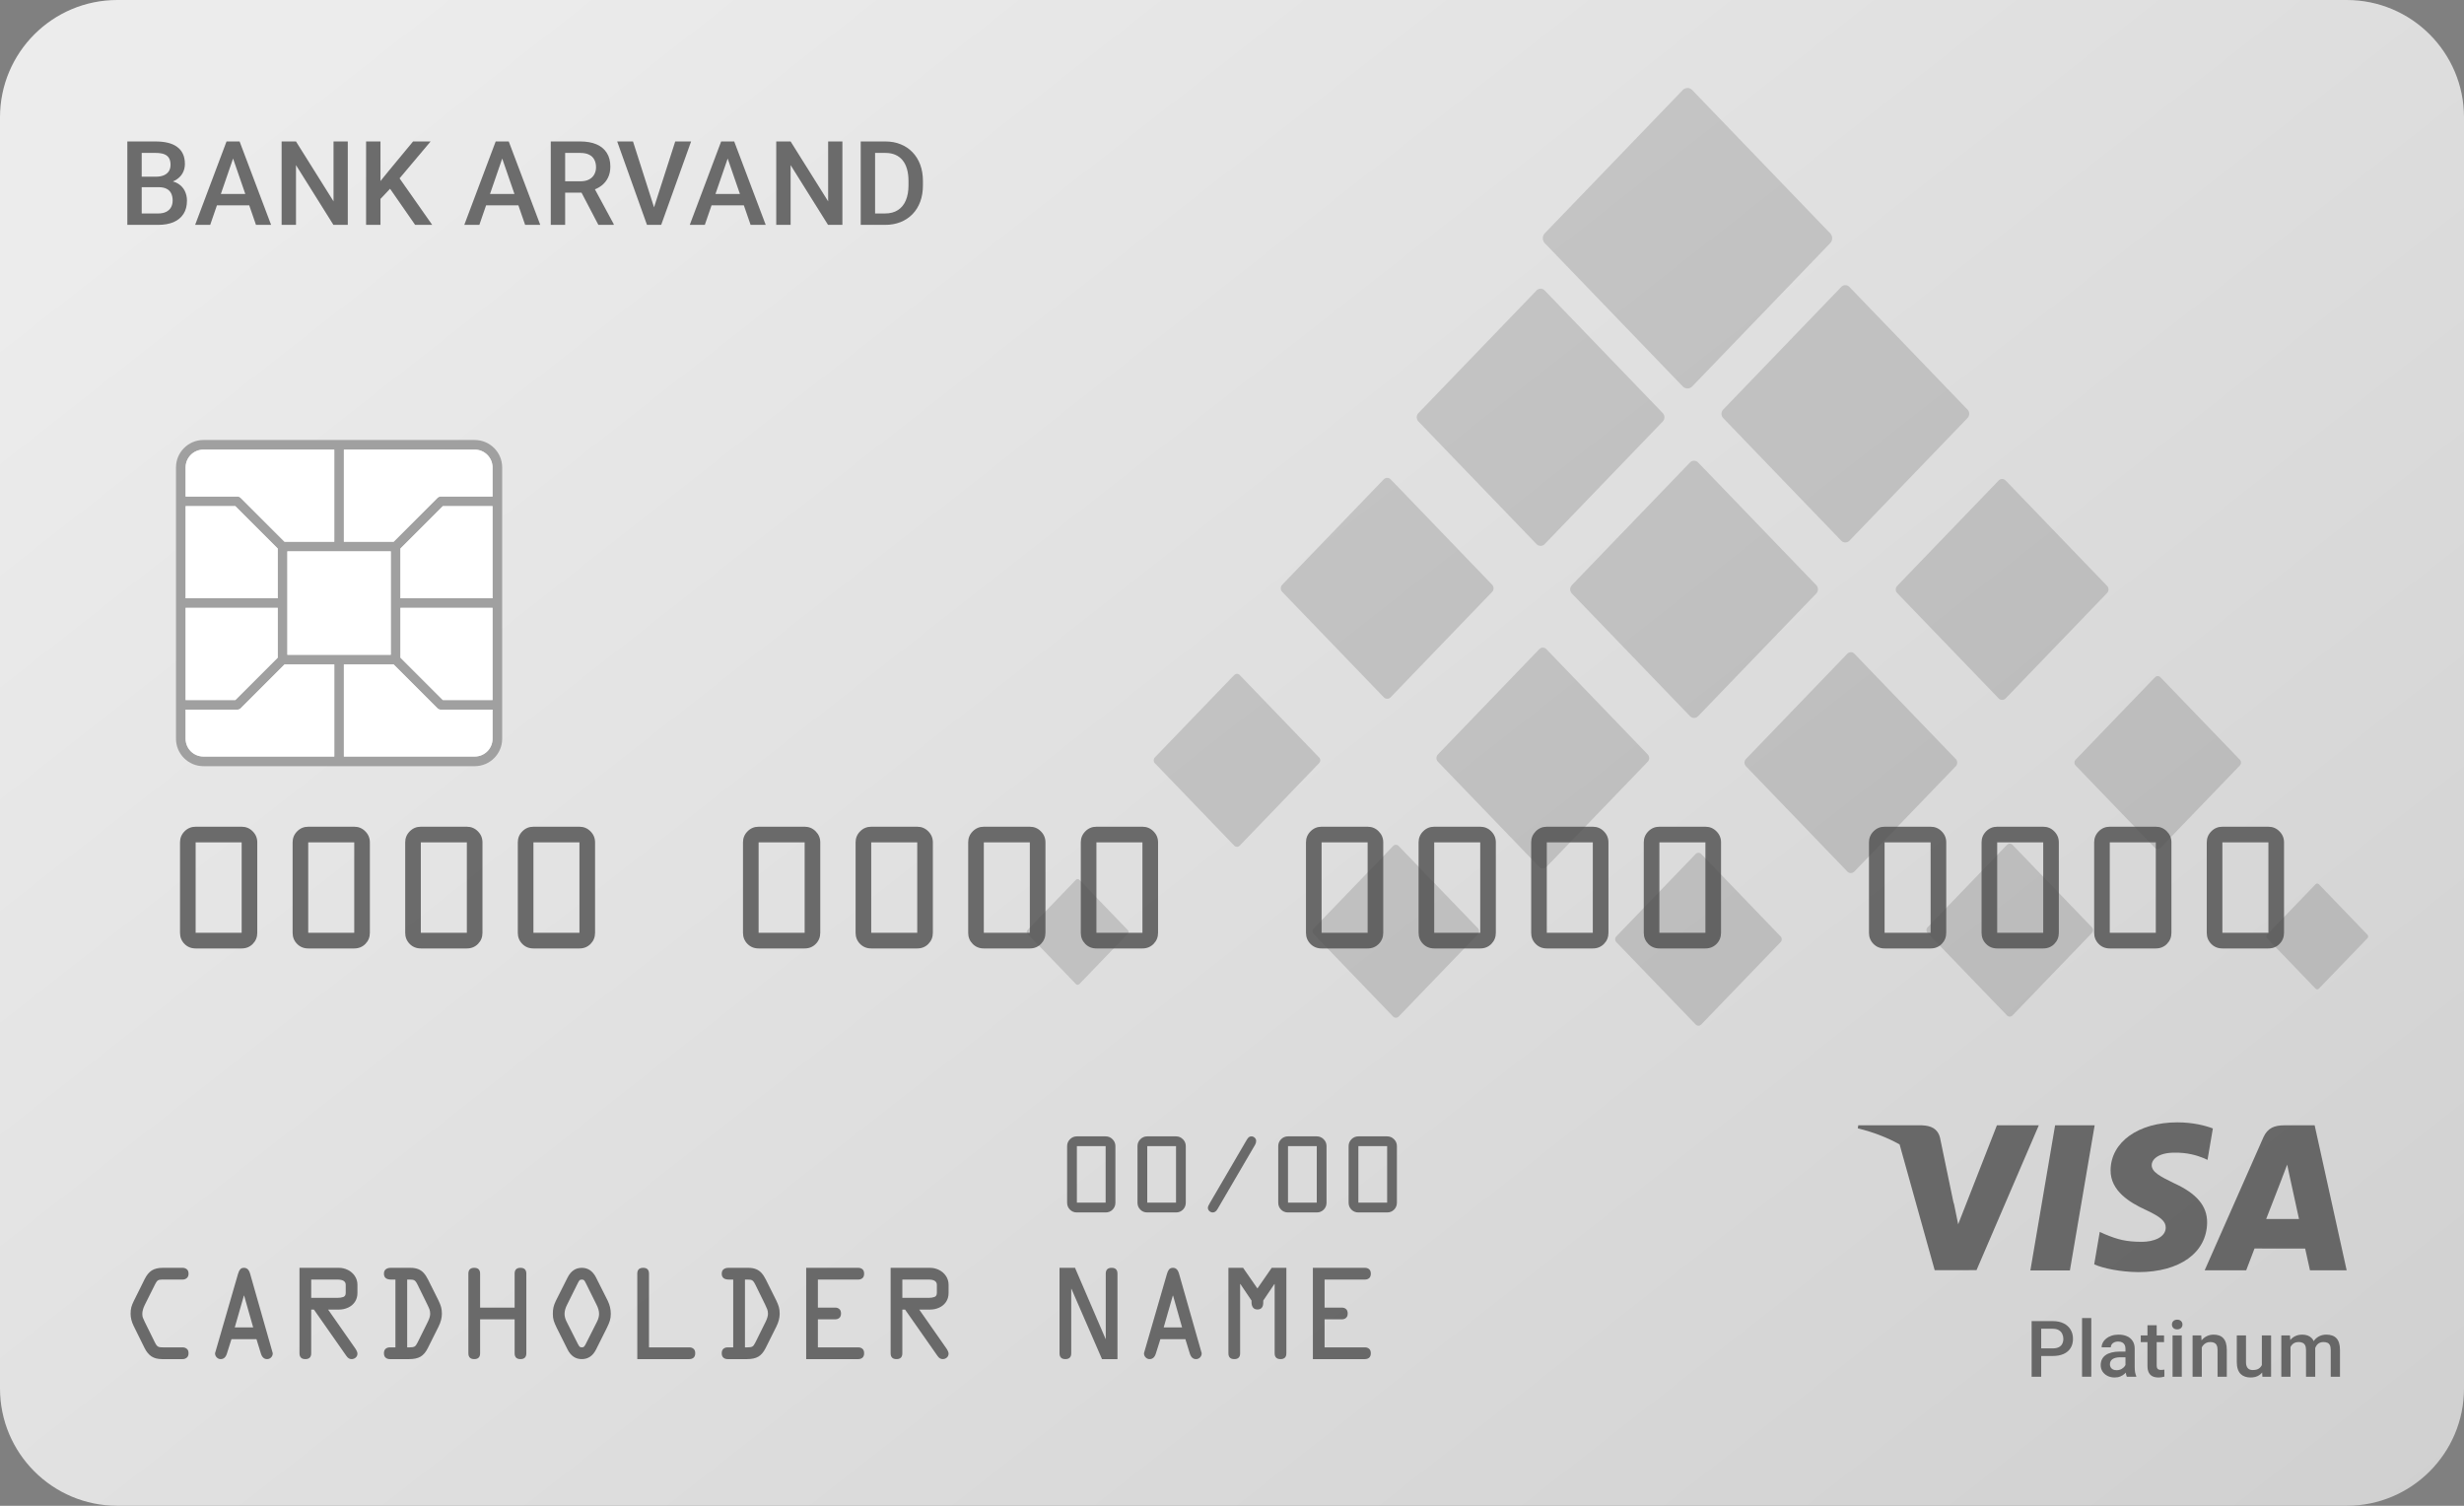 <svg width="252" height="154" viewBox="0 0 252 154" fill="none" xmlns="http://www.w3.org/2000/svg">
<rect x="0" y="0" width="252" height="154" fill="#808080" stroke="none"/>
<path d="M0 12C0 5.373 5.373 0 12 0H240C246.627 0 252 5.373 252 12V142C252 148.627 246.627 154 240 154H12C5.373 154 0 148.627 0 142V12Z" fill="url(#paint0_linear_118_4761)"/>
<path fill-rule="evenodd" clip-rule="evenodd" d="M157.985 23.863L172.101 9.207C172.163 9.142 172.238 9.09 172.321 9.054C172.404 9.019 172.493 9 172.584 9C172.674 9 172.763 9.019 172.846 9.054C172.929 9.09 173.004 9.142 173.067 9.207L187.18 23.863C187.309 23.998 187.382 24.178 187.382 24.365C187.382 24.552 187.309 24.732 187.18 24.867L173.067 39.523C173.004 39.589 172.929 39.641 172.846 39.676C172.763 39.712 172.674 39.731 172.584 39.731C172.493 39.731 172.404 39.712 172.321 39.676C172.238 39.641 172.163 39.589 172.101 39.523L157.985 24.867C157.857 24.731 157.786 24.551 157.786 24.365C157.786 24.178 157.857 23.999 157.985 23.863ZM105.074 95.133L110.043 89.971C110.065 89.948 110.091 89.929 110.121 89.916C110.15 89.904 110.182 89.898 110.213 89.898C110.245 89.898 110.276 89.904 110.306 89.916C110.335 89.929 110.361 89.948 110.383 89.971L115.354 95.134C115.399 95.181 115.424 95.244 115.424 95.309C115.424 95.374 115.399 95.437 115.354 95.484L110.383 100.648C110.361 100.671 110.335 100.689 110.306 100.702C110.276 100.714 110.245 100.722 110.213 100.722C110.182 100.722 110.15 100.714 110.121 100.702C110.091 100.689 110.065 100.671 110.043 100.648L105.074 95.485C105.051 95.462 105.032 95.435 105.019 95.404C105.007 95.374 105 95.341 105 95.308C105 95.275 105.007 95.243 105.019 95.213C105.032 95.182 105.051 95.156 105.074 95.133ZM231.849 95.598L236.818 90.437C236.84 90.414 236.867 90.395 236.896 90.383C236.925 90.37 236.957 90.364 236.989 90.364C237.021 90.364 237.052 90.37 237.081 90.383C237.11 90.395 237.137 90.414 237.158 90.437L242.13 95.598C242.175 95.646 242.2 95.709 242.2 95.774C242.2 95.84 242.175 95.904 242.13 95.951L237.158 101.111C237.136 101.134 237.11 101.152 237.081 101.165C237.052 101.177 237.02 101.185 236.989 101.185C236.957 101.185 236.925 101.177 236.896 101.165C236.867 101.152 236.84 101.134 236.818 101.111L231.849 95.951C231.803 95.903 231.778 95.84 231.778 95.773C231.778 95.707 231.803 95.646 231.849 95.598ZM134.359 94.954L142.482 86.519C142.518 86.481 142.562 86.449 142.609 86.429C142.657 86.408 142.709 86.397 142.761 86.397C142.814 86.397 142.865 86.408 142.913 86.429C142.961 86.449 143.004 86.481 143.04 86.519L151.167 94.954C151.239 95.033 151.279 95.136 151.279 95.243C151.279 95.35 151.239 95.453 151.167 95.532L143.04 103.97C143.004 104.007 142.961 104.037 142.913 104.058C142.865 104.078 142.813 104.088 142.761 104.088C142.709 104.088 142.657 104.078 142.609 104.058C142.562 104.037 142.518 104.007 142.482 103.97L134.359 95.532C134.285 95.454 134.243 95.352 134.243 95.244C134.243 95.137 134.285 95.032 134.359 94.954ZM165.3 95.772L173.427 87.332C173.463 87.294 173.506 87.263 173.553 87.243C173.601 87.222 173.653 87.211 173.705 87.211C173.757 87.211 173.808 87.222 173.856 87.243C173.904 87.263 173.947 87.294 173.983 87.332L182.11 95.772C182.184 95.85 182.225 95.953 182.225 96.06C182.225 96.168 182.184 96.272 182.11 96.35L173.983 104.786C173.947 104.823 173.904 104.853 173.856 104.874C173.808 104.894 173.757 104.905 173.705 104.905C173.653 104.905 173.602 104.894 173.554 104.874C173.506 104.853 173.463 104.823 173.427 104.786L165.3 96.35C165.226 96.272 165.184 96.168 165.184 96.06C165.184 95.953 165.226 95.85 165.3 95.772ZM197.139 94.84L205.265 86.4C205.301 86.363 205.344 86.333 205.392 86.312C205.44 86.292 205.491 86.281 205.543 86.281C205.595 86.281 205.647 86.292 205.694 86.312C205.742 86.333 205.785 86.363 205.821 86.4L213.948 94.84C214.021 94.918 214.062 95.021 214.062 95.128C214.062 95.235 214.021 95.338 213.948 95.416L205.821 103.854C205.785 103.892 205.742 103.922 205.694 103.942C205.647 103.963 205.595 103.974 205.543 103.974C205.491 103.974 205.44 103.963 205.392 103.942C205.344 103.922 205.301 103.892 205.265 103.854L197.139 95.416C197.065 95.338 197.023 95.235 197.023 95.128C197.023 95.021 197.065 94.917 197.139 94.84ZM212.272 77.704L220.399 69.267C220.435 69.229 220.478 69.199 220.526 69.179C220.574 69.159 220.625 69.147 220.677 69.147C220.729 69.147 220.78 69.159 220.828 69.179C220.876 69.199 220.919 69.229 220.955 69.267L229.081 77.704C229.154 77.782 229.195 77.886 229.195 77.993C229.195 78.101 229.154 78.203 229.081 78.282L220.955 86.719C220.919 86.757 220.876 86.788 220.829 86.809C220.781 86.83 220.729 86.84 220.677 86.84C220.625 86.84 220.573 86.83 220.525 86.809C220.477 86.788 220.434 86.757 220.399 86.719L212.272 78.282C212.199 78.204 212.157 78.101 212.157 77.993C212.157 77.886 212.199 77.782 212.272 77.704ZM118.103 77.47L126.229 69.033C126.265 68.996 126.308 68.966 126.356 68.945C126.404 68.925 126.456 68.914 126.508 68.914C126.56 68.914 126.611 68.925 126.658 68.945C126.706 68.966 126.75 68.996 126.785 69.033L134.911 77.47C134.986 77.547 135.027 77.651 135.027 77.759C135.027 77.867 134.986 77.97 134.911 78.048L126.785 86.486C126.75 86.524 126.706 86.555 126.658 86.575C126.611 86.596 126.56 86.606 126.508 86.606C126.456 86.606 126.404 86.596 126.356 86.575C126.308 86.555 126.265 86.524 126.229 86.486L118.103 78.048C118.029 77.97 117.988 77.867 117.988 77.76C117.988 77.652 118.029 77.547 118.103 77.47ZM147.056 77.162L157.434 66.385C157.48 66.337 157.535 66.299 157.596 66.273C157.657 66.246 157.723 66.233 157.789 66.233C157.856 66.233 157.922 66.246 157.983 66.273C158.044 66.299 158.099 66.337 158.145 66.385L168.523 77.162C168.617 77.261 168.669 77.393 168.669 77.53C168.669 77.667 168.617 77.799 168.523 77.899L158.145 88.675C158.099 88.723 158.044 88.761 157.983 88.787C157.922 88.813 157.856 88.827 157.789 88.827C157.723 88.827 157.657 88.813 157.596 88.787C157.535 88.761 157.48 88.723 157.434 88.675L147.056 77.899C146.962 77.8 146.91 77.668 146.91 77.531C146.91 77.395 146.962 77.261 147.056 77.162ZM178.559 77.628L188.937 66.851C188.982 66.803 189.037 66.765 189.098 66.739C189.159 66.713 189.225 66.699 189.292 66.699C189.358 66.699 189.423 66.713 189.484 66.739C189.546 66.765 189.6 66.803 189.646 66.851L200.026 77.628C200.119 77.727 200.172 77.859 200.172 77.996C200.172 78.132 200.119 78.264 200.026 78.363L189.646 89.14C189.601 89.188 189.546 89.227 189.485 89.253C189.424 89.279 189.358 89.293 189.292 89.293C189.225 89.293 189.159 89.279 189.098 89.253C189.037 89.227 188.982 89.188 188.937 89.14L178.559 78.363C178.466 78.264 178.413 78.132 178.413 77.996C178.413 77.859 178.466 77.727 178.559 77.628ZM160.761 59.842L172.842 47.296C172.896 47.24 172.96 47.196 173.031 47.165C173.102 47.135 173.178 47.119 173.256 47.119C173.333 47.119 173.41 47.135 173.481 47.165C173.552 47.196 173.616 47.24 173.67 47.296L185.753 59.842C185.863 59.958 185.924 60.111 185.924 60.27C185.924 60.43 185.863 60.584 185.753 60.7L173.67 73.245C173.617 73.302 173.552 73.346 173.481 73.377C173.41 73.408 173.333 73.424 173.256 73.424C173.178 73.424 173.102 73.408 173.031 73.377C172.959 73.346 172.895 73.302 172.842 73.245L160.761 60.7C160.651 60.584 160.59 60.431 160.589 60.271C160.589 60.112 160.651 59.958 160.761 59.842ZM176.23 41.892L188.314 29.34C188.368 29.285 188.432 29.24 188.503 29.209C188.574 29.179 188.65 29.163 188.728 29.163C188.805 29.163 188.882 29.179 188.953 29.209C189.024 29.24 189.088 29.285 189.141 29.34L201.225 41.892C201.334 42.008 201.396 42.162 201.396 42.322C201.396 42.481 201.334 42.635 201.225 42.751L189.141 55.303C189.088 55.359 189.024 55.404 188.953 55.434C188.882 55.464 188.805 55.48 188.728 55.48C188.65 55.48 188.574 55.464 188.503 55.434C188.432 55.404 188.368 55.359 188.314 55.303L176.23 42.751C176.121 42.635 176.06 42.481 176.06 42.322C176.06 42.162 176.121 42.008 176.23 41.892ZM194.033 59.917L204.409 49.14C204.455 49.092 204.51 49.054 204.571 49.027C204.632 49.001 204.697 48.986 204.764 48.986C204.83 48.986 204.896 49.001 204.957 49.027C205.018 49.054 205.073 49.092 205.119 49.14L215.496 59.917C215.59 60.017 215.643 60.148 215.643 60.285C215.643 60.422 215.59 60.554 215.496 60.654L205.119 71.43C205.073 71.477 205.018 71.516 204.957 71.542C204.896 71.568 204.83 71.581 204.764 71.581C204.698 71.581 204.632 71.568 204.571 71.542C204.51 71.516 204.455 71.477 204.409 71.43L194.033 60.654C193.937 60.554 193.884 60.421 193.883 60.283C193.883 60.145 193.937 60.017 194.033 59.917ZM131.139 59.799L141.519 49.023C141.565 48.975 141.62 48.937 141.681 48.911C141.742 48.885 141.807 48.872 141.873 48.872C141.94 48.872 142.005 48.885 142.066 48.911C142.127 48.937 142.182 48.975 142.228 49.023L152.605 59.799C152.699 59.898 152.752 60.03 152.752 60.167C152.752 60.305 152.699 60.437 152.605 60.536L142.228 71.31C142.183 71.359 142.128 71.398 142.067 71.424C142.006 71.451 141.94 71.465 141.873 71.465C141.807 71.465 141.741 71.451 141.68 71.424C141.619 71.398 141.564 71.359 141.519 71.31L131.139 60.536C131.043 60.437 130.989 60.304 130.989 60.165C130.988 60.027 131.043 59.899 131.139 59.799ZM145.065 42.247L157.148 29.702C157.201 29.646 157.266 29.601 157.337 29.57C157.408 29.539 157.485 29.523 157.562 29.523C157.639 29.523 157.716 29.539 157.787 29.57C157.858 29.601 157.922 29.646 157.975 29.702L170.057 42.247C170.167 42.363 170.228 42.517 170.228 42.677C170.228 42.837 170.167 42.99 170.057 43.105L157.975 55.652C157.922 55.708 157.858 55.752 157.787 55.783C157.716 55.813 157.639 55.829 157.562 55.829C157.485 55.829 157.408 55.813 157.337 55.783C157.266 55.752 157.202 55.708 157.148 55.652L145.065 43.105C144.954 42.989 144.892 42.834 144.892 42.674C144.892 42.513 144.954 42.364 145.065 42.247Z" fill="#4D4D4D" fill-opacity="0.2"/>
<path d="M18.683 139H16.585C16.142 139 15.779 138.909 15.498 138.728C15.219 138.546 14.98 138.257 14.783 137.86L13.679 135.628C13.464 135.194 13.356 134.774 13.356 134.368C13.356 134.106 13.381 133.882 13.43 133.694C13.48 133.507 13.568 133.287 13.693 133.035L14.795 130.817C15 130.403 15.244 130.107 15.527 129.93C15.812 129.752 16.185 129.663 16.644 129.663H18.683C18.843 129.663 18.982 129.711 19.102 129.807C19.223 129.902 19.283 130.055 19.283 130.264C19.283 130.465 19.223 130.615 19.102 130.715C18.982 130.814 18.843 130.864 18.683 130.864H16.679C16.497 130.864 16.362 130.875 16.274 130.896C16.189 130.918 16.116 130.962 16.058 131.028C16.001 131.095 15.933 131.208 15.852 131.368L14.807 133.457C14.639 133.805 14.555 134.108 14.555 134.368C14.555 134.521 14.571 134.646 14.604 134.743C14.64 134.841 14.707 134.992 14.807 135.197L15.829 137.271C15.907 137.434 15.98 137.552 16.049 137.626C16.117 137.7 16.198 137.748 16.292 137.77C16.386 137.789 16.531 137.799 16.729 137.799H18.683C18.843 137.799 18.982 137.847 19.102 137.942C19.223 138.038 19.283 138.19 19.283 138.399C19.283 138.601 19.223 138.751 19.102 138.851C18.982 138.95 18.843 139 18.683 139Z" fill="#4D4D4D" fill-opacity="0.8"/>
<path d="M21.993 138.399L24.346 130.275C24.402 130.08 24.475 129.93 24.562 129.824C24.652 129.717 24.784 129.663 24.958 129.663C25.263 129.663 25.471 129.867 25.582 130.275L27.896 138.399C27.896 138.573 27.839 138.717 27.724 138.83C27.608 138.943 27.474 139 27.319 139C27.005 139 26.789 138.8 26.672 138.399L26.23 136.961H23.672L23.218 138.399C23.101 138.8 22.884 139 22.567 139C22.415 139 22.281 138.942 22.166 138.827C22.051 138.712 21.993 138.569 21.993 138.399ZM25.893 135.76L24.97 132.508H24.943L24.009 135.76H25.893Z" fill="#4D4D4D" fill-opacity="0.8"/>
<path d="M31.828 133.935V138.399C31.828 138.8 31.629 139 31.23 139C30.83 139 30.63 138.8 30.63 138.399V129.663H34.661C34.983 129.663 35.29 129.735 35.581 129.88C35.872 130.024 36.107 130.23 36.287 130.498C36.467 130.764 36.557 131.065 36.557 131.403V132.232C36.557 132.592 36.468 132.9 36.29 133.158C36.114 133.414 35.881 133.607 35.59 133.738C35.299 133.869 34.989 133.935 34.661 133.935H33.557L36.258 137.799C36.457 138.074 36.557 138.286 36.557 138.435C36.557 138.601 36.497 138.736 36.378 138.842C36.259 138.947 36.114 139 35.944 139C35.745 139 35.569 138.888 35.417 138.663L32.106 133.935H31.828ZM31.828 130.864V132.736H34.494C34.74 132.736 34.945 132.706 35.109 132.646C35.275 132.583 35.358 132.445 35.358 132.232V131.403C35.358 131.044 35.074 130.864 34.506 130.864H31.828Z" fill="#4D4D4D" fill-opacity="0.8"/>
<path d="M40.441 137.799V130.864H39.999C39.511 130.864 39.267 130.664 39.267 130.264C39.267 130.061 39.331 129.91 39.46 129.812C39.589 129.713 39.756 129.663 39.961 129.663H41.965C42.277 129.663 42.542 129.706 42.759 129.792C42.977 129.876 43.168 130.007 43.33 130.185C43.492 130.362 43.642 130.589 43.778 130.864L44.833 132.977C44.964 133.244 45.057 133.477 45.111 133.674C45.166 133.871 45.193 134.103 45.193 134.368C45.193 134.784 45.077 135.225 44.845 135.689L43.755 137.872C43.546 138.292 43.296 138.585 43.005 138.751C42.716 138.917 42.334 139 41.859 139H39.867C39.693 139 39.55 138.95 39.437 138.851C39.323 138.751 39.267 138.601 39.267 138.399C39.267 138.198 39.323 138.048 39.437 137.948C39.55 137.849 39.693 137.799 39.867 137.799H40.441ZM41.643 130.864V137.799H41.871C42.125 137.799 42.302 137.77 42.401 137.711C42.503 137.652 42.605 137.514 42.709 137.295L43.767 135.159C43.919 134.841 43.995 134.581 43.995 134.38C43.995 134.196 43.973 134.045 43.928 133.926C43.885 133.805 43.807 133.628 43.693 133.396L42.697 131.368C42.611 131.198 42.535 131.08 42.469 131.014C42.402 130.945 42.324 130.903 42.234 130.888C42.147 130.872 41.997 130.864 41.786 130.864H41.643Z" fill="#4D4D4D" fill-opacity="0.8"/>
<path d="M52.632 134.931H49.102V138.399C49.102 138.8 48.902 139 48.504 139C48.103 139 47.903 138.8 47.903 138.399V130.264C47.903 129.863 48.103 129.663 48.504 129.663C48.902 129.663 49.102 129.863 49.102 130.264V133.732H52.632V130.264C52.632 129.863 52.831 129.663 53.23 129.663C53.63 129.663 53.83 129.863 53.83 130.264V138.399C53.83 138.8 53.63 139 53.23 139C52.831 139 52.632 138.8 52.632 138.399V134.931Z" fill="#4D4D4D" fill-opacity="0.8"/>
<path d="M60.955 130.647L62.156 133.035C62.363 133.459 62.467 133.903 62.467 134.368C62.467 134.636 62.435 134.868 62.373 135.065C62.312 135.263 62.212 135.506 62.071 135.795L60.967 138.004C60.637 138.668 60.149 139 59.505 139C58.858 139 58.37 138.668 58.04 138.004L56.935 135.795C56.795 135.506 56.693 135.263 56.631 135.065C56.57 134.868 56.54 134.636 56.54 134.368C56.54 134.108 56.562 133.882 56.607 133.688C56.654 133.495 56.735 133.277 56.851 133.035L58.052 130.647C58.386 129.991 58.87 129.663 59.505 129.663C60.136 129.663 60.619 129.991 60.955 130.647ZM60.99 133.396L59.912 131.225C59.85 131.096 59.794 131.004 59.745 130.949C59.698 130.893 59.618 130.864 59.505 130.864C59.392 130.864 59.312 130.89 59.268 130.94C59.225 130.989 59.167 131.084 59.095 131.225L58.017 133.396C57.831 133.751 57.738 134.075 57.738 134.368C57.738 134.622 57.807 134.886 57.943 135.159L59.095 137.441C59.163 137.57 59.222 137.662 59.27 137.717C59.319 137.771 59.398 137.799 59.505 137.799C59.61 137.799 59.69 137.769 59.742 137.708C59.797 137.647 59.853 137.559 59.912 137.441L61.063 135.159C61.2 134.886 61.269 134.622 61.269 134.368C61.269 134.075 61.176 133.751 60.99 133.396Z" fill="#4D4D4D" fill-opacity="0.8"/>
<path d="M66.375 137.799H70.503C70.677 137.799 70.82 137.849 70.934 137.948C71.047 138.046 71.103 138.196 71.103 138.399C71.103 138.603 71.047 138.754 70.934 138.854C70.82 138.951 70.677 139 70.503 139H65.177V130.264C65.177 129.863 65.377 129.663 65.777 129.663C66.176 129.663 66.375 129.863 66.375 130.264V137.799Z" fill="#4D4D4D" fill-opacity="0.8"/>
<path d="M74.988 137.799V130.864H74.546C74.058 130.864 73.814 130.664 73.814 130.264C73.814 130.061 73.878 129.91 74.007 129.812C74.136 129.713 74.303 129.663 74.508 129.663H76.512C76.824 129.663 77.089 129.706 77.306 129.792C77.524 129.876 77.715 130.007 77.877 130.185C78.039 130.362 78.189 130.589 78.325 130.864L79.38 132.977C79.511 133.244 79.603 133.477 79.658 133.674C79.713 133.871 79.74 134.103 79.74 134.368C79.74 134.784 79.624 135.225 79.392 135.689L78.302 137.872C78.093 138.292 77.843 138.585 77.552 138.751C77.263 138.917 76.881 139 76.406 139H74.414C74.24 139 74.097 138.95 73.983 138.851C73.87 138.751 73.814 138.601 73.814 138.399C73.814 138.198 73.87 138.048 73.983 137.948C74.097 137.849 74.24 137.799 74.414 137.799H74.988ZM76.189 130.864V137.799H76.418C76.672 137.799 76.849 137.77 76.948 137.711C77.05 137.652 77.152 137.514 77.256 137.295L78.314 135.159C78.466 134.841 78.542 134.581 78.542 134.38C78.542 134.196 78.519 134.045 78.475 133.926C78.432 133.805 78.353 133.628 78.24 133.396L77.244 131.368C77.158 131.198 77.082 131.08 77.016 131.014C76.949 130.945 76.871 130.903 76.781 130.888C76.693 130.872 76.544 130.864 76.333 130.864H76.189Z" fill="#4D4D4D" fill-opacity="0.8"/>
<path d="M83.648 137.799H87.776C87.95 137.799 88.094 137.849 88.207 137.948C88.32 138.046 88.377 138.196 88.377 138.399C88.377 138.603 88.32 138.754 88.207 138.854C88.094 138.951 87.95 139 87.776 139H82.45V129.663H87.776C87.95 129.663 88.094 129.713 88.207 129.812C88.32 129.91 88.377 130.061 88.377 130.264C88.377 130.467 88.32 130.618 88.207 130.718C88.094 130.815 87.95 130.864 87.776 130.864H83.648V133.732H85.415C85.587 133.732 85.73 133.782 85.843 133.882C85.956 133.979 86.013 134.13 86.013 134.333C86.013 134.534 85.956 134.685 85.843 134.784C85.73 134.882 85.587 134.931 85.415 134.931H83.648V137.799Z" fill="#4D4D4D" fill-opacity="0.8"/>
<path d="M92.285 133.935V138.399C92.285 138.8 92.086 139 91.688 139C91.287 139 91.087 138.8 91.087 138.399V129.663H95.118C95.44 129.663 95.747 129.735 96.038 129.88C96.329 130.024 96.564 130.23 96.744 130.498C96.924 130.764 97.014 131.065 97.014 131.403V132.232C97.014 132.592 96.925 132.9 96.747 133.158C96.571 133.414 96.338 133.607 96.047 133.738C95.756 133.869 95.446 133.935 95.118 133.935H94.014L96.715 137.799C96.914 138.074 97.014 138.286 97.014 138.435C97.014 138.601 96.954 138.736 96.835 138.842C96.716 138.947 96.571 139 96.401 139C96.202 139 96.026 138.888 95.874 138.663L92.564 133.935H92.285ZM92.285 130.864V132.736H94.951C95.197 132.736 95.402 132.706 95.566 132.646C95.732 132.583 95.815 132.445 95.815 132.232V131.403C95.815 131.044 95.531 130.864 94.963 130.864H92.285Z" fill="#4D4D4D" fill-opacity="0.8"/>
<path d="M113.089 136.949V130.264C113.089 129.863 113.288 129.663 113.687 129.663C114.087 129.663 114.287 129.863 114.287 130.264V139H112.705L109.573 131.799H109.585H109.559V138.399C109.559 138.8 109.359 139 108.961 139C108.561 139 108.36 138.8 108.36 138.399V129.663H109.945L113.077 136.949H113.062H113.089Z" fill="#4D4D4D" fill-opacity="0.8"/>
<path d="M116.997 138.399L119.35 130.275C119.406 130.08 119.479 129.93 119.566 129.824C119.656 129.717 119.788 129.663 119.962 129.663C120.267 129.663 120.475 129.867 120.586 130.275L122.9 138.399C122.9 138.573 122.843 138.717 122.728 138.83C122.612 138.943 122.478 139 122.323 139C122.009 139 121.793 138.8 121.676 138.399L121.233 136.961H118.676L118.222 138.399C118.104 138.8 117.888 139 117.571 139C117.419 139 117.285 138.942 117.17 138.827C117.055 138.712 116.997 138.569 116.997 138.399ZM120.896 135.76L119.974 132.508H119.947L119.013 135.76H120.896Z" fill="#4D4D4D" fill-opacity="0.8"/>
<path d="M128.599 131.775L130.061 129.663H131.561V138.399C131.561 138.8 131.36 139 130.96 139C130.562 139 130.362 138.8 130.362 138.399V131.321H130.336L129.196 133.012V133.205C129.196 133.684 128.997 133.923 128.599 133.923C128.397 133.923 128.247 133.855 128.147 133.721C128.048 133.584 127.998 133.412 127.998 133.205V133.012L126.858 131.321H126.832V138.399C126.832 138.8 126.633 139 126.234 139C125.834 139 125.634 138.8 125.634 138.399V129.663H127.134L128.599 131.775Z" fill="#4D4D4D" fill-opacity="0.8"/>
<path d="M135.469 137.799H139.597C139.771 137.799 139.914 137.849 140.027 137.948C140.141 138.046 140.197 138.196 140.197 138.399C140.197 138.603 140.141 138.754 140.027 138.854C139.914 138.951 139.771 139 139.597 139H134.271V129.663H139.597C139.771 129.663 139.914 129.713 140.027 129.812C140.141 129.91 140.197 130.061 140.197 130.264C140.197 130.467 140.141 130.618 140.027 130.718C139.914 130.815 139.771 130.864 139.597 130.864H135.469V133.732H137.235C137.407 133.732 137.55 133.782 137.663 133.882C137.776 133.979 137.833 134.13 137.833 134.333C137.833 134.534 137.776 134.685 137.663 134.784C137.55 134.882 137.407 134.931 137.235 134.931H135.469V137.799Z" fill="#4D4D4D" fill-opacity="0.8"/>
<path d="M110.136 116.219H113.078C113.354 116.219 113.59 116.318 113.783 116.515C113.979 116.71 114.076 116.945 114.076 117.22V122.999C114.076 123.279 113.981 123.516 113.791 123.709C113.6 123.903 113.362 124 113.078 124H110.136C109.851 124 109.613 123.903 109.423 123.709C109.232 123.516 109.137 123.279 109.137 122.999V117.22C109.137 116.945 109.234 116.71 109.428 116.515C109.623 116.318 109.859 116.219 110.136 116.219ZM110.136 122.999H113.078V117.22H110.136V122.999Z" fill="#4D4D4D" fill-opacity="0.8"/>
<path d="M117.333 116.219H120.275C120.552 116.219 120.787 116.318 120.98 116.515C121.176 116.71 121.273 116.945 121.273 117.22V122.999C121.273 123.279 121.178 123.516 120.988 123.709C120.797 123.903 120.56 124 120.275 124H117.333C117.048 124 116.811 123.903 116.62 123.709C116.43 123.516 116.334 123.279 116.334 122.999V117.22C116.334 116.945 116.431 116.71 116.625 116.515C116.82 116.318 117.056 116.219 117.333 116.219ZM117.333 122.999H120.275V117.22H117.333V122.999Z" fill="#4D4D4D" fill-opacity="0.8"/>
<path d="M128.361 117.081L124.521 123.651C124.389 123.884 124.226 124 124.032 124C123.905 124 123.79 123.954 123.686 123.861C123.583 123.766 123.532 123.656 123.532 123.529C123.532 123.418 123.605 123.245 123.751 123.009L127.492 116.6C127.57 116.47 127.643 116.374 127.711 116.312C127.78 116.25 127.87 116.219 127.982 116.219C128.114 116.219 128.228 116.266 128.324 116.358C128.422 116.45 128.471 116.56 128.471 116.69C128.471 116.819 128.434 116.949 128.361 117.081Z" fill="#4D4D4D" fill-opacity="0.8"/>
<path d="M131.728 116.219H134.669C134.946 116.219 135.181 116.318 135.375 116.515C135.57 116.71 135.668 116.945 135.668 117.22V122.999C135.668 123.279 135.573 123.516 135.382 123.709C135.192 123.903 134.954 124 134.669 124H131.728C131.443 124 131.205 123.903 131.015 123.709C130.824 123.516 130.729 123.279 130.729 122.999V117.22C130.729 116.945 130.826 116.71 131.02 116.515C131.215 116.318 131.451 116.219 131.728 116.219ZM131.728 122.999H134.669V117.22H131.728V122.999Z" fill="#4D4D4D" fill-opacity="0.8"/>
<path d="M138.925 116.219H141.867C142.143 116.219 142.379 116.318 142.572 116.515C142.768 116.71 142.865 116.945 142.865 117.22V122.999C142.865 123.279 142.77 123.516 142.58 123.709C142.389 123.903 142.152 124 141.867 124H138.925C138.64 124 138.402 123.903 138.212 123.709C138.021 123.516 137.926 123.279 137.926 122.999V117.22C137.926 116.945 138.023 116.71 138.217 116.515C138.412 116.318 138.648 116.219 138.925 116.219ZM138.925 122.999H141.867V117.22H138.925V122.999Z" fill="#4D4D4D" fill-opacity="0.8"/>
<path d="M20.008 84.551H24.715C25.158 84.551 25.534 84.708 25.844 85.023C26.156 85.336 26.312 85.712 26.312 86.152V95.398C26.312 95.846 26.16 96.225 25.855 96.535C25.551 96.845 25.171 97 24.715 97H20.008C19.552 97 19.172 96.845 18.867 96.535C18.562 96.225 18.41 95.846 18.41 95.398V86.152C18.41 85.712 18.565 85.336 18.875 85.023C19.188 84.708 19.565 84.551 20.008 84.551ZM20.008 95.398H24.715V86.152H20.008V95.398Z" fill="#4D4D4D" fill-opacity="0.8"/>
<path d="M31.523 84.551H36.23C36.673 84.551 37.05 84.708 37.359 85.023C37.672 85.336 37.828 85.712 37.828 86.152V95.398C37.828 95.846 37.676 96.225 37.371 96.535C37.066 96.845 36.686 97 36.23 97H31.523C31.068 97 30.688 96.845 30.383 96.535C30.078 96.225 29.926 95.846 29.926 95.398V86.152C29.926 85.712 30.081 85.336 30.391 85.023C30.703 84.708 31.081 84.551 31.523 84.551ZM31.523 95.398H36.23V86.152H31.523V95.398Z" fill="#4D4D4D" fill-opacity="0.8"/>
<path d="M43.039 84.551H47.746C48.189 84.551 48.565 84.708 48.875 85.023C49.188 85.336 49.344 85.712 49.344 86.152V95.398C49.344 95.846 49.191 96.225 48.887 96.535C48.582 96.845 48.202 97 47.746 97H43.039C42.583 97 42.203 96.845 41.898 96.535C41.594 96.225 41.441 95.846 41.441 95.398V86.152C41.441 85.712 41.596 85.336 41.906 85.023C42.219 84.708 42.596 84.551 43.039 84.551ZM43.039 95.398H47.746V86.152H43.039V95.398Z" fill="#4D4D4D" fill-opacity="0.8"/>
<path d="M54.555 84.551H59.262C59.704 84.551 60.081 84.708 60.391 85.023C60.703 85.336 60.859 85.712 60.859 86.152V95.398C60.859 95.846 60.707 96.225 60.402 96.535C60.098 96.845 59.717 97 59.262 97H54.555C54.099 97 53.719 96.845 53.414 96.535C53.109 96.225 52.957 95.846 52.957 95.398V86.152C52.957 85.712 53.112 85.336 53.422 85.023C53.734 84.708 54.112 84.551 54.555 84.551ZM54.555 95.398H59.262V86.152H54.555V95.398Z" fill="#4D4D4D" fill-opacity="0.8"/>
<path d="M77.586 84.551H82.293C82.736 84.551 83.112 84.708 83.422 85.023C83.734 85.336 83.891 85.712 83.891 86.152V95.398C83.891 95.846 83.738 96.225 83.434 96.535C83.129 96.845 82.749 97 82.293 97H77.586C77.13 97 76.75 96.845 76.445 96.535C76.141 96.225 75.988 95.846 75.988 95.398V86.152C75.988 85.712 76.143 85.336 76.453 85.023C76.766 84.708 77.143 84.551 77.586 84.551ZM77.586 95.398H82.293V86.152H77.586V95.398Z" fill="#4D4D4D" fill-opacity="0.8"/>
<path d="M89.102 84.551H93.809C94.251 84.551 94.628 84.708 94.938 85.023C95.25 85.336 95.406 85.712 95.406 86.152V95.398C95.406 95.846 95.254 96.225 94.949 96.535C94.644 96.845 94.264 97 93.809 97H89.102C88.646 97 88.266 96.845 87.961 96.535C87.656 96.225 87.504 95.846 87.504 95.398V86.152C87.504 85.712 87.659 85.336 87.969 85.023C88.281 84.708 88.659 84.551 89.102 84.551ZM89.102 95.398H93.809V86.152H89.102V95.398Z" fill="#4D4D4D" fill-opacity="0.8"/>
<path d="M100.617 84.551H105.324C105.767 84.551 106.143 84.708 106.453 85.023C106.766 85.336 106.922 85.712 106.922 86.152V95.398C106.922 95.846 106.77 96.225 106.465 96.535C106.16 96.845 105.78 97 105.324 97H100.617C100.161 97 99.781 96.845 99.477 96.535C99.172 96.225 99.019 95.846 99.019 95.398V86.152C99.019 85.712 99.174 85.336 99.484 85.023C99.797 84.708 100.174 84.551 100.617 84.551ZM100.617 95.398H105.324V86.152H100.617V95.398Z" fill="#4D4D4D" fill-opacity="0.8"/>
<path d="M112.133 84.551H116.84C117.283 84.551 117.659 84.708 117.969 85.023C118.281 85.336 118.438 85.712 118.438 86.152V95.398C118.438 95.846 118.285 96.225 117.98 96.535C117.676 96.845 117.296 97 116.84 97H112.133C111.677 97 111.297 96.845 110.992 96.535C110.688 96.225 110.535 95.846 110.535 95.398V86.152C110.535 85.712 110.69 85.336 111 85.023C111.312 84.708 111.69 84.551 112.133 84.551ZM112.133 95.398H116.84V86.152H112.133V95.398Z" fill="#4D4D4D" fill-opacity="0.8"/>
<path d="M135.164 84.551H139.871C140.314 84.551 140.69 84.708 141 85.023C141.312 85.336 141.469 85.712 141.469 86.152V95.398C141.469 95.846 141.316 96.225 141.012 96.535C140.707 96.845 140.327 97 139.871 97H135.164C134.708 97 134.328 96.845 134.023 96.535C133.719 96.225 133.566 95.846 133.566 95.398V86.152C133.566 85.712 133.721 85.336 134.031 85.023C134.344 84.708 134.721 84.551 135.164 84.551ZM135.164 95.398H139.871V86.152H135.164V95.398Z" fill="#4D4D4D" fill-opacity="0.8"/>
<path d="M146.68 84.551H151.387C151.829 84.551 152.206 84.708 152.516 85.023C152.828 85.336 152.984 85.712 152.984 86.152V95.398C152.984 95.846 152.832 96.225 152.527 96.535C152.223 96.845 151.842 97 151.387 97H146.68C146.224 97 145.844 96.845 145.539 96.535C145.234 96.225 145.082 95.846 145.082 95.398V86.152C145.082 85.712 145.237 85.336 145.547 85.023C145.859 84.708 146.237 84.551 146.68 84.551ZM146.68 95.398H151.387V86.152H146.68V95.398Z" fill="#4D4D4D" fill-opacity="0.8"/>
<path d="M158.195 84.551H162.902C163.345 84.551 163.721 84.708 164.031 85.023C164.344 85.336 164.5 85.712 164.5 86.152V95.398C164.5 95.846 164.348 96.225 164.043 96.535C163.738 96.845 163.358 97 162.902 97H158.195C157.74 97 157.359 96.845 157.055 96.535C156.75 96.225 156.598 95.846 156.598 95.398V86.152C156.598 85.712 156.753 85.336 157.062 85.023C157.375 84.708 157.753 84.551 158.195 84.551ZM158.195 95.398H162.902V86.152H158.195V95.398Z" fill="#4D4D4D" fill-opacity="0.8"/>
<path d="M169.711 84.551H174.418C174.861 84.551 175.237 84.708 175.547 85.023C175.859 85.336 176.016 85.712 176.016 86.152V95.398C176.016 95.846 175.863 96.225 175.559 96.535C175.254 96.845 174.874 97 174.418 97H169.711C169.255 97 168.875 96.845 168.57 96.535C168.266 96.225 168.113 95.846 168.113 95.398V86.152C168.113 85.712 168.268 85.336 168.578 85.023C168.891 84.708 169.268 84.551 169.711 84.551ZM169.711 95.398H174.418V86.152H169.711V95.398Z" fill="#4D4D4D" fill-opacity="0.8"/>
<path d="M192.742 84.551H197.449C197.892 84.551 198.268 84.708 198.578 85.023C198.891 85.336 199.047 85.712 199.047 86.152V95.398C199.047 95.846 198.895 96.225 198.59 96.535C198.285 96.845 197.905 97 197.449 97H192.742C192.286 97 191.906 96.845 191.602 96.535C191.297 96.225 191.145 95.846 191.145 95.398V86.152C191.145 85.712 191.299 85.336 191.609 85.023C191.922 84.708 192.299 84.551 192.742 84.551ZM192.742 95.398H197.449V86.152H192.742V95.398Z" fill="#4D4D4D" fill-opacity="0.8"/>
<path d="M204.258 84.551H208.965C209.408 84.551 209.784 84.708 210.094 85.023C210.406 85.336 210.562 85.712 210.562 86.152V95.398C210.562 95.846 210.41 96.225 210.105 96.535C209.801 96.845 209.421 97 208.965 97H204.258C203.802 97 203.422 96.845 203.117 96.535C202.812 96.225 202.66 95.846 202.66 95.398V86.152C202.66 85.712 202.815 85.336 203.125 85.023C203.438 84.708 203.815 84.551 204.258 84.551ZM204.258 95.398H208.965V86.152H204.258V95.398Z" fill="#4D4D4D" fill-opacity="0.8"/>
<path d="M215.773 84.551H220.48C220.923 84.551 221.299 84.708 221.609 85.023C221.922 85.336 222.078 85.712 222.078 86.152V95.398C222.078 95.846 221.926 96.225 221.621 96.535C221.316 96.845 220.936 97 220.48 97H215.773C215.318 97 214.938 96.845 214.633 96.535C214.328 96.225 214.176 95.846 214.176 95.398V86.152C214.176 85.712 214.331 85.336 214.641 85.023C214.953 84.708 215.331 84.551 215.773 84.551ZM215.773 95.398H220.48V86.152H215.773V95.398Z" fill="#4D4D4D" fill-opacity="0.8"/>
<path d="M227.289 84.551H231.996C232.439 84.551 232.815 84.708 233.125 85.023C233.438 85.336 233.594 85.712 233.594 86.152V95.398C233.594 95.846 233.441 96.225 233.137 96.535C232.832 96.845 232.452 97 231.996 97H227.289C226.833 97 226.453 96.845 226.148 96.535C225.844 96.225 225.691 95.846 225.691 95.398V86.152C225.691 85.712 225.846 85.336 226.156 85.023C226.469 84.708 226.846 84.551 227.289 84.551ZM227.289 95.398H231.996V86.152H227.289V95.398Z" fill="#4D4D4D" fill-opacity="0.8"/>
<path d="M207.652 129.929L210.181 115.09H214.226L211.695 129.929H207.652Z" fill="#4D4D4D" fill-opacity="0.8"/>
<path d="M226.316 115.409C225.515 115.109 224.259 114.786 222.691 114.786C218.695 114.786 215.879 116.799 215.855 119.683C215.833 121.815 217.865 123.005 219.399 123.714C220.974 124.442 221.503 124.906 221.495 125.555C221.485 126.55 220.238 127.004 219.076 127.004C217.457 127.004 216.597 126.779 215.269 126.225L214.747 125.989L214.18 129.311C215.124 129.726 216.871 130.084 218.685 130.103C222.937 130.103 225.697 128.113 225.728 125.033C225.743 123.345 224.666 122.061 222.332 121.002C220.919 120.315 220.053 119.857 220.062 119.162C220.062 118.545 220.795 117.886 222.378 117.886C223.701 117.865 224.659 118.154 225.405 118.454L225.768 118.625L226.316 115.409Z" fill="#4D4D4D" fill-opacity="0.8"/>
<path d="M236.726 115.09H233.601C232.633 115.09 231.908 115.354 231.483 116.32L225.477 129.919H229.724C229.724 129.919 230.418 128.091 230.575 127.689C231.039 127.689 235.165 127.695 235.755 127.695C235.876 128.215 236.247 129.919 236.247 129.919H240L236.726 115.09ZM231.768 124.672C232.102 123.817 233.379 120.523 233.379 120.523C233.355 120.563 233.711 119.664 233.915 119.107L234.189 120.387C234.189 120.387 234.963 123.929 235.125 124.671L231.768 124.672Z" fill="#4D4D4D" fill-opacity="0.8"/>
<path d="M190.052 115.09L190 115.399C191.599 115.786 193.027 116.346 194.277 117.043L197.866 129.905L202.145 129.9L208.513 115.09H204.228L200.268 125.209L199.847 123.152C199.827 123.089 199.805 123.025 199.783 122.961L198.407 116.343C198.162 115.403 197.452 115.123 196.574 115.09H190.052Z" fill="#4D4D4D" fill-opacity="0.8"/>
<path d="M209.939 138.68H208.459V137.902H209.939C210.197 137.902 210.405 137.861 210.564 137.777C210.723 137.694 210.839 137.579 210.912 137.434C210.987 137.285 211.025 137.116 211.025 136.926C211.025 136.746 210.987 136.578 210.912 136.422C210.839 136.263 210.723 136.135 210.564 136.039C210.405 135.943 210.197 135.895 209.939 135.895H208.76V140.801H207.779V135.113H209.939C210.379 135.113 210.753 135.191 211.06 135.348C211.37 135.501 211.606 135.715 211.767 135.988C211.929 136.259 212.01 136.569 212.01 136.918C212.01 137.285 211.929 137.6 211.767 137.863C211.606 138.126 211.37 138.328 211.06 138.469C210.753 138.609 210.379 138.68 209.939 138.68Z" fill="#4D4D4D" fill-opacity="0.8"/>
<path d="M213.882 134.801V140.801H212.937V134.801H213.882Z" fill="#4D4D4D" fill-opacity="0.8"/>
<path d="M217.377 139.953V137.938C217.377 137.786 217.349 137.656 217.295 137.547C217.24 137.438 217.157 137.353 217.045 137.293C216.935 137.233 216.797 137.203 216.63 137.203C216.477 137.203 216.344 137.229 216.232 137.281C216.12 137.333 216.033 137.404 215.97 137.492C215.908 137.581 215.877 137.681 215.877 137.793H214.939C214.939 137.626 214.979 137.465 215.06 137.309C215.141 137.152 215.258 137.013 215.412 136.891C215.565 136.768 215.749 136.672 215.962 136.602C216.176 136.531 216.416 136.496 216.681 136.496C216.999 136.496 217.28 136.549 217.525 136.656C217.772 136.763 217.966 136.924 218.107 137.141C218.25 137.354 218.322 137.622 218.322 137.945V139.824C218.322 140.017 218.335 140.19 218.361 140.344C218.39 140.495 218.43 140.626 218.482 140.738V140.801H217.517C217.473 140.699 217.438 140.57 217.412 140.414C217.388 140.255 217.377 140.102 217.377 139.953ZM217.513 138.23L217.521 138.812H216.845C216.671 138.812 216.517 138.829 216.384 138.863C216.252 138.895 216.141 138.941 216.052 139.004C215.964 139.066 215.897 139.142 215.853 139.23C215.809 139.319 215.787 139.419 215.787 139.531C215.787 139.643 215.813 139.746 215.865 139.84C215.917 139.931 215.992 140.003 216.091 140.055C216.193 140.107 216.315 140.133 216.459 140.133C216.651 140.133 216.819 140.094 216.962 140.016C217.108 139.935 217.223 139.837 217.306 139.723C217.39 139.605 217.434 139.495 217.439 139.391L217.744 139.809C217.712 139.915 217.659 140.03 217.584 140.152C217.508 140.275 217.409 140.392 217.287 140.504C217.167 140.613 217.022 140.703 216.853 140.773C216.686 140.844 216.494 140.879 216.275 140.879C215.999 140.879 215.753 140.824 215.537 140.715C215.321 140.603 215.151 140.453 215.029 140.266C214.907 140.076 214.845 139.861 214.845 139.621C214.845 139.397 214.887 139.199 214.97 139.027C215.056 138.853 215.181 138.707 215.345 138.59C215.512 138.473 215.715 138.384 215.955 138.324C216.194 138.262 216.468 138.23 216.775 138.23H217.513Z" fill="#4D4D4D" fill-opacity="0.8"/>
<path d="M221.324 136.574V137.262H218.941V136.574H221.324ZM219.628 135.539H220.57V139.633C220.57 139.763 220.588 139.863 220.625 139.934C220.664 140.001 220.717 140.047 220.785 140.07C220.852 140.094 220.932 140.105 221.023 140.105C221.088 140.105 221.151 140.102 221.21 140.094C221.27 140.086 221.319 140.078 221.355 140.07L221.359 140.789C221.281 140.812 221.19 140.833 221.085 140.852C220.984 140.87 220.867 140.879 220.734 140.879C220.518 140.879 220.326 140.841 220.16 140.766C219.993 140.688 219.863 140.561 219.769 140.387C219.675 140.212 219.628 139.98 219.628 139.691V135.539Z" fill="#4D4D4D" fill-opacity="0.8"/>
<path d="M223.138 136.574V140.801H222.193V136.574H223.138ZM222.13 135.465C222.13 135.322 222.177 135.203 222.271 135.109C222.367 135.013 222.5 134.965 222.669 134.965C222.836 134.965 222.968 135.013 223.064 135.109C223.16 135.203 223.208 135.322 223.208 135.465C223.208 135.605 223.16 135.723 223.064 135.816C222.968 135.91 222.836 135.957 222.669 135.957C222.5 135.957 222.367 135.91 222.271 135.816C222.177 135.723 222.13 135.605 222.13 135.465Z" fill="#4D4D4D" fill-opacity="0.8"/>
<path d="M225.183 137.477V140.801H224.242V136.574H225.128L225.183 137.477ZM225.015 138.531L224.71 138.527C224.713 138.228 224.755 137.953 224.835 137.703C224.919 137.453 225.033 137.238 225.179 137.059C225.327 136.879 225.505 136.741 225.71 136.645C225.916 136.546 226.145 136.496 226.398 136.496C226.601 136.496 226.785 136.525 226.949 136.582C227.115 136.637 227.257 136.727 227.374 136.852C227.494 136.977 227.585 137.139 227.648 137.34C227.71 137.538 227.742 137.781 227.742 138.07V140.801H226.796V138.066C226.796 137.863 226.766 137.703 226.706 137.586C226.649 137.466 226.564 137.382 226.452 137.332C226.343 137.28 226.206 137.254 226.042 137.254C225.881 137.254 225.736 137.288 225.609 137.355C225.481 137.423 225.373 137.516 225.285 137.633C225.199 137.75 225.132 137.885 225.085 138.039C225.038 138.193 225.015 138.357 225.015 138.531Z" fill="#4D4D4D" fill-opacity="0.8"/>
<path d="M231.325 139.805V136.574H232.271V140.801H231.38L231.325 139.805ZM231.458 138.926L231.775 138.918C231.775 139.202 231.743 139.464 231.681 139.703C231.618 139.94 231.522 140.147 231.392 140.324C231.262 140.499 231.095 140.635 230.892 140.734C230.689 140.831 230.445 140.879 230.161 140.879C229.956 140.879 229.767 140.849 229.595 140.789C229.423 140.729 229.275 140.637 229.15 140.512C229.027 140.387 228.932 140.224 228.865 140.023C228.797 139.823 228.763 139.583 228.763 139.305V136.574H229.704V139.312C229.704 139.466 229.723 139.595 229.759 139.699C229.796 139.801 229.845 139.883 229.908 139.945C229.97 140.008 230.043 140.052 230.126 140.078C230.21 140.104 230.298 140.117 230.392 140.117C230.66 140.117 230.871 140.065 231.025 139.961C231.181 139.854 231.292 139.711 231.357 139.531C231.424 139.352 231.458 139.15 231.458 138.926Z" fill="#4D4D4D" fill-opacity="0.8"/>
<path d="M234.257 137.434V140.801H233.316V136.574H234.202L234.257 137.434ZM234.105 138.531L233.784 138.527C233.784 138.236 233.821 137.966 233.894 137.719C233.967 137.471 234.073 137.257 234.214 137.074C234.355 136.889 234.529 136.747 234.738 136.648C234.948 136.547 235.192 136.496 235.468 136.496C235.661 136.496 235.836 136.525 235.995 136.582C236.157 136.637 236.296 136.724 236.413 136.844C236.533 136.964 236.624 137.117 236.687 137.305C236.752 137.492 236.784 137.719 236.784 137.984V140.801H235.843V138.066C235.843 137.861 235.812 137.699 235.749 137.582C235.689 137.465 235.602 137.382 235.488 137.332C235.376 137.28 235.241 137.254 235.085 137.254C234.908 137.254 234.757 137.288 234.632 137.355C234.51 137.423 234.409 137.516 234.331 137.633C234.253 137.75 234.196 137.885 234.159 138.039C234.123 138.193 234.105 138.357 234.105 138.531ZM236.726 138.281L236.284 138.379C236.284 138.124 236.32 137.883 236.39 137.656C236.463 137.427 236.568 137.227 236.706 137.055C236.847 136.88 237.02 136.743 237.226 136.645C237.432 136.546 237.667 136.496 237.933 136.496C238.149 136.496 238.342 136.526 238.511 136.586C238.683 136.643 238.829 136.734 238.948 136.859C239.068 136.984 239.159 137.147 239.222 137.348C239.284 137.546 239.316 137.785 239.316 138.066V140.801H238.37V138.062C238.37 137.849 238.339 137.684 238.277 137.566C238.217 137.449 238.131 137.368 238.019 137.324C237.907 137.277 237.773 137.254 237.616 137.254C237.471 137.254 237.342 137.281 237.23 137.336C237.12 137.388 237.028 137.462 236.952 137.559C236.877 137.652 236.82 137.76 236.78 137.883C236.744 138.005 236.726 138.138 236.726 138.281Z" fill="#4D4D4D" fill-opacity="0.8"/>
<path d="M16.222 19.144H14.048L14.036 18.071H15.935C16.255 18.071 16.527 18.024 16.749 17.931C16.976 17.833 17.148 17.694 17.265 17.515C17.382 17.331 17.441 17.11 17.441 16.852C17.441 16.567 17.386 16.335 17.277 16.155C17.167 15.976 16.999 15.845 16.773 15.763C16.55 15.681 16.265 15.64 15.917 15.64H14.493V22.999H13.023V14.468H15.917C16.386 14.468 16.804 14.513 17.171 14.602C17.542 14.692 17.857 14.833 18.114 15.024C18.376 15.212 18.573 15.45 18.706 15.739C18.843 16.028 18.911 16.372 18.911 16.77C18.911 17.122 18.827 17.444 18.659 17.737C18.491 18.026 18.243 18.263 17.915 18.446C17.587 18.63 17.179 18.739 16.691 18.774L16.222 19.144ZM16.157 22.999H13.585L14.247 21.833H16.157C16.489 21.833 16.767 21.778 16.989 21.669C17.212 21.556 17.378 21.401 17.488 21.206C17.601 21.007 17.657 20.774 17.657 20.509C17.657 20.231 17.609 19.991 17.511 19.788C17.413 19.581 17.259 19.423 17.048 19.314C16.837 19.2 16.562 19.144 16.222 19.144H14.569L14.581 18.071H16.732L17.066 18.476C17.534 18.491 17.919 18.595 18.22 18.786C18.525 18.977 18.751 19.226 18.9 19.53C19.048 19.835 19.122 20.163 19.122 20.515C19.122 21.058 19.003 21.513 18.765 21.88C18.53 22.247 18.193 22.526 17.751 22.718C17.31 22.905 16.779 22.999 16.157 22.999Z" fill="#4D4D4D" fill-opacity="0.8"/>
<path d="M24.047 15.604L21.498 22.999H19.957L23.168 14.468H24.152L24.047 15.604ZM26.18 22.999L23.625 15.604L23.514 14.468H24.504L27.727 22.999H26.18ZM26.057 19.835V21.001H21.416V19.835H26.057Z" fill="#4D4D4D" fill-opacity="0.8"/>
<path d="M35.569 14.468V22.999H34.099L30.272 16.888V22.999H28.802V14.468H30.272L34.11 20.591V14.468H35.569Z" fill="#4D4D4D" fill-opacity="0.8"/>
<path d="M38.912 14.468V22.999H37.441V14.468H38.912ZM44.039 14.468L40.582 18.575L38.613 20.661L38.355 19.202L39.762 17.468L42.246 14.468H44.039ZM42.457 22.999L39.65 18.956L40.664 17.954L44.203 22.999H42.457Z" fill="#4D4D4D" fill-opacity="0.8"/>
<path d="M51.574 15.604L49.025 22.999H47.484L50.695 14.468H51.679L51.574 15.604ZM53.707 22.999L51.152 15.604L51.041 14.468H52.031L55.254 22.999H53.707ZM53.584 19.835V21.001H48.943V19.835H53.584Z" fill="#4D4D4D" fill-opacity="0.8"/>
<path d="M56.329 14.468H59.346C59.995 14.468 60.547 14.565 61.004 14.761C61.461 14.956 61.811 15.245 62.053 15.628C62.299 16.007 62.422 16.476 62.422 17.034C62.422 17.46 62.344 17.835 62.188 18.159C62.032 18.483 61.811 18.757 61.526 18.98C61.241 19.198 60.901 19.368 60.506 19.489L60.061 19.706H57.348L57.336 18.54H59.37C59.721 18.54 60.014 18.477 60.248 18.352C60.483 18.227 60.659 18.058 60.776 17.843C60.897 17.624 60.958 17.378 60.958 17.105C60.958 16.808 60.899 16.55 60.782 16.331C60.668 16.108 60.493 15.938 60.254 15.821C60.016 15.7 59.713 15.64 59.346 15.64H57.799V22.999H56.329V14.468ZM61.198 22.999L59.194 19.167L60.735 19.161L62.768 22.923V22.999H61.198Z" fill="#4D4D4D" fill-opacity="0.8"/>
<path d="M66.814 21.44L69.058 14.468H70.681L67.622 22.999H66.527L66.814 21.44ZM64.74 14.468L66.966 21.44L67.271 22.999H66.169L63.122 14.468H64.74Z" fill="#4D4D4D" fill-opacity="0.8"/>
<path d="M74.633 15.604L72.084 22.999H70.543L73.754 14.468H74.739L74.633 15.604ZM76.766 22.999L74.211 15.604L74.1 14.468H75.09L78.313 22.999H76.766ZM76.643 19.835V21.001H72.002V19.835H76.643Z" fill="#4D4D4D" fill-opacity="0.8"/>
<path d="M86.155 14.468V22.999H84.685L80.859 16.888V22.999H79.388V14.468H80.859L84.696 20.591V14.468H86.155Z" fill="#4D4D4D" fill-opacity="0.8"/>
<path d="M90.506 22.999H88.684L88.695 21.833H90.506C91.033 21.833 91.475 21.718 91.83 21.487C92.189 21.257 92.459 20.927 92.639 20.497C92.822 20.067 92.914 19.556 92.914 18.962V18.499C92.914 18.038 92.861 17.63 92.756 17.274C92.654 16.919 92.502 16.62 92.299 16.378C92.1 16.136 91.853 15.952 91.561 15.827C91.272 15.702 90.938 15.64 90.559 15.64H88.648V14.468H90.559C91.125 14.468 91.643 14.563 92.111 14.755C92.58 14.942 92.984 15.214 93.324 15.569C93.668 15.925 93.932 16.351 94.115 16.847C94.299 17.343 94.391 17.898 94.391 18.511V18.962C94.391 19.575 94.299 20.13 94.115 20.626C93.932 21.122 93.668 21.548 93.324 21.903C92.981 22.255 92.57 22.526 92.094 22.718C91.621 22.905 91.092 22.999 90.506 22.999ZM89.498 14.468V22.999H88.027V14.468H89.498Z" fill="#4D4D4D" fill-opacity="0.8"/>
<path d="M48.554 78.359H20.804C19.258 78.359 18 77.1 18 75.554V47.804C18 46.258 19.258 45 20.804 45H48.554C50.1 45 51.359 46.258 51.359 47.804V75.554C51.359 77.1 50.1 78.359 48.554 78.359ZM35.17 77.374H48.554C49.557 77.374 50.374 76.558 50.374 75.554V72.578H45.085C44.955 72.578 44.83 72.526 44.737 72.433L40.257 67.953H35.17V77.374ZM18.983 72.578V75.554C18.983 76.558 19.8 77.374 20.804 77.374H34.188V67.953H29.102L24.622 72.433C24.529 72.526 24.404 72.578 24.274 72.578H18.983ZM45.289 71.593H50.374V62.17H40.953V67.257L45.289 71.593ZM18.983 71.593H24.068L28.405 67.257V62.17H18.983V71.593ZM29.389 66.968H39.968V56.389H29.389V66.968ZM40.953 61.188H50.374V51.764H45.289L40.953 56.101V61.188ZM18.983 61.188H28.405V56.102L24.069 51.764H18.983V61.188ZM35.17 55.406H40.257L44.737 50.926C44.83 50.833 44.955 50.781 45.085 50.781H50.374V47.804C50.374 46.8 49.557 45.983 48.554 45.983H35.17V55.406ZM29.101 55.406H34.186V45.983H20.804C19.8 45.983 18.983 46.8 18.983 47.804V50.781H24.273C24.403 50.781 24.528 50.832 24.621 50.926L29.101 55.406Z" fill="#A0A0A0"/>
<path d="M29.101 55.406H34.186V45.983H20.804C19.8 45.983 18.983 46.8 18.983 47.804V50.781H24.273C24.403 50.781 24.528 50.832 24.621 50.926L29.101 55.406Z" fill="white"/>
<path d="M18.983 61.188H28.405V56.102L24.069 51.764H18.983V61.188Z" fill="white"/>
<path d="M18.983 71.593H24.068L28.405 67.257V62.17H18.983V71.593Z" fill="white"/>
<path d="M29.389 66.968H39.968V56.389H29.389V66.968Z" fill="white"/>
<path d="M18.983 72.578V75.554C18.983 76.558 19.8 77.374 20.804 77.374H34.188V67.953H29.102L24.622 72.433C24.529 72.526 24.404 72.578 24.274 72.578H18.983Z" fill="white"/>
<path d="M35.17 77.374H48.554C49.557 77.374 50.374 76.558 50.374 75.554V72.578H45.085C44.955 72.578 44.83 72.526 44.737 72.433L40.257 67.953H35.17V77.374Z" fill="white"/>
<path d="M45.289 71.593H50.374V62.17H40.953V67.257L45.289 71.593Z" fill="white"/>
<path d="M40.953 61.188H50.374V51.764H45.289L40.953 56.101V61.188Z" fill="white"/>
<path d="M35.17 55.406H40.257L44.737 50.926C44.83 50.833 44.955 50.781 45.085 50.781H50.374V47.804C50.374 46.8 49.557 45.983 48.554 45.983H35.17V55.406Z" fill="white"/>
<defs>
<linearGradient id="paint0_linear_118_4761" x1="57.4" y1="-14.7" x2="212.8" y2="183.4" gradientUnits="userSpaceOnUse">
<stop stop-color="#ECECEC"/>
<stop offset="1" stop-color="#D0D0D0"/>
</linearGradient>
</defs>
</svg>
